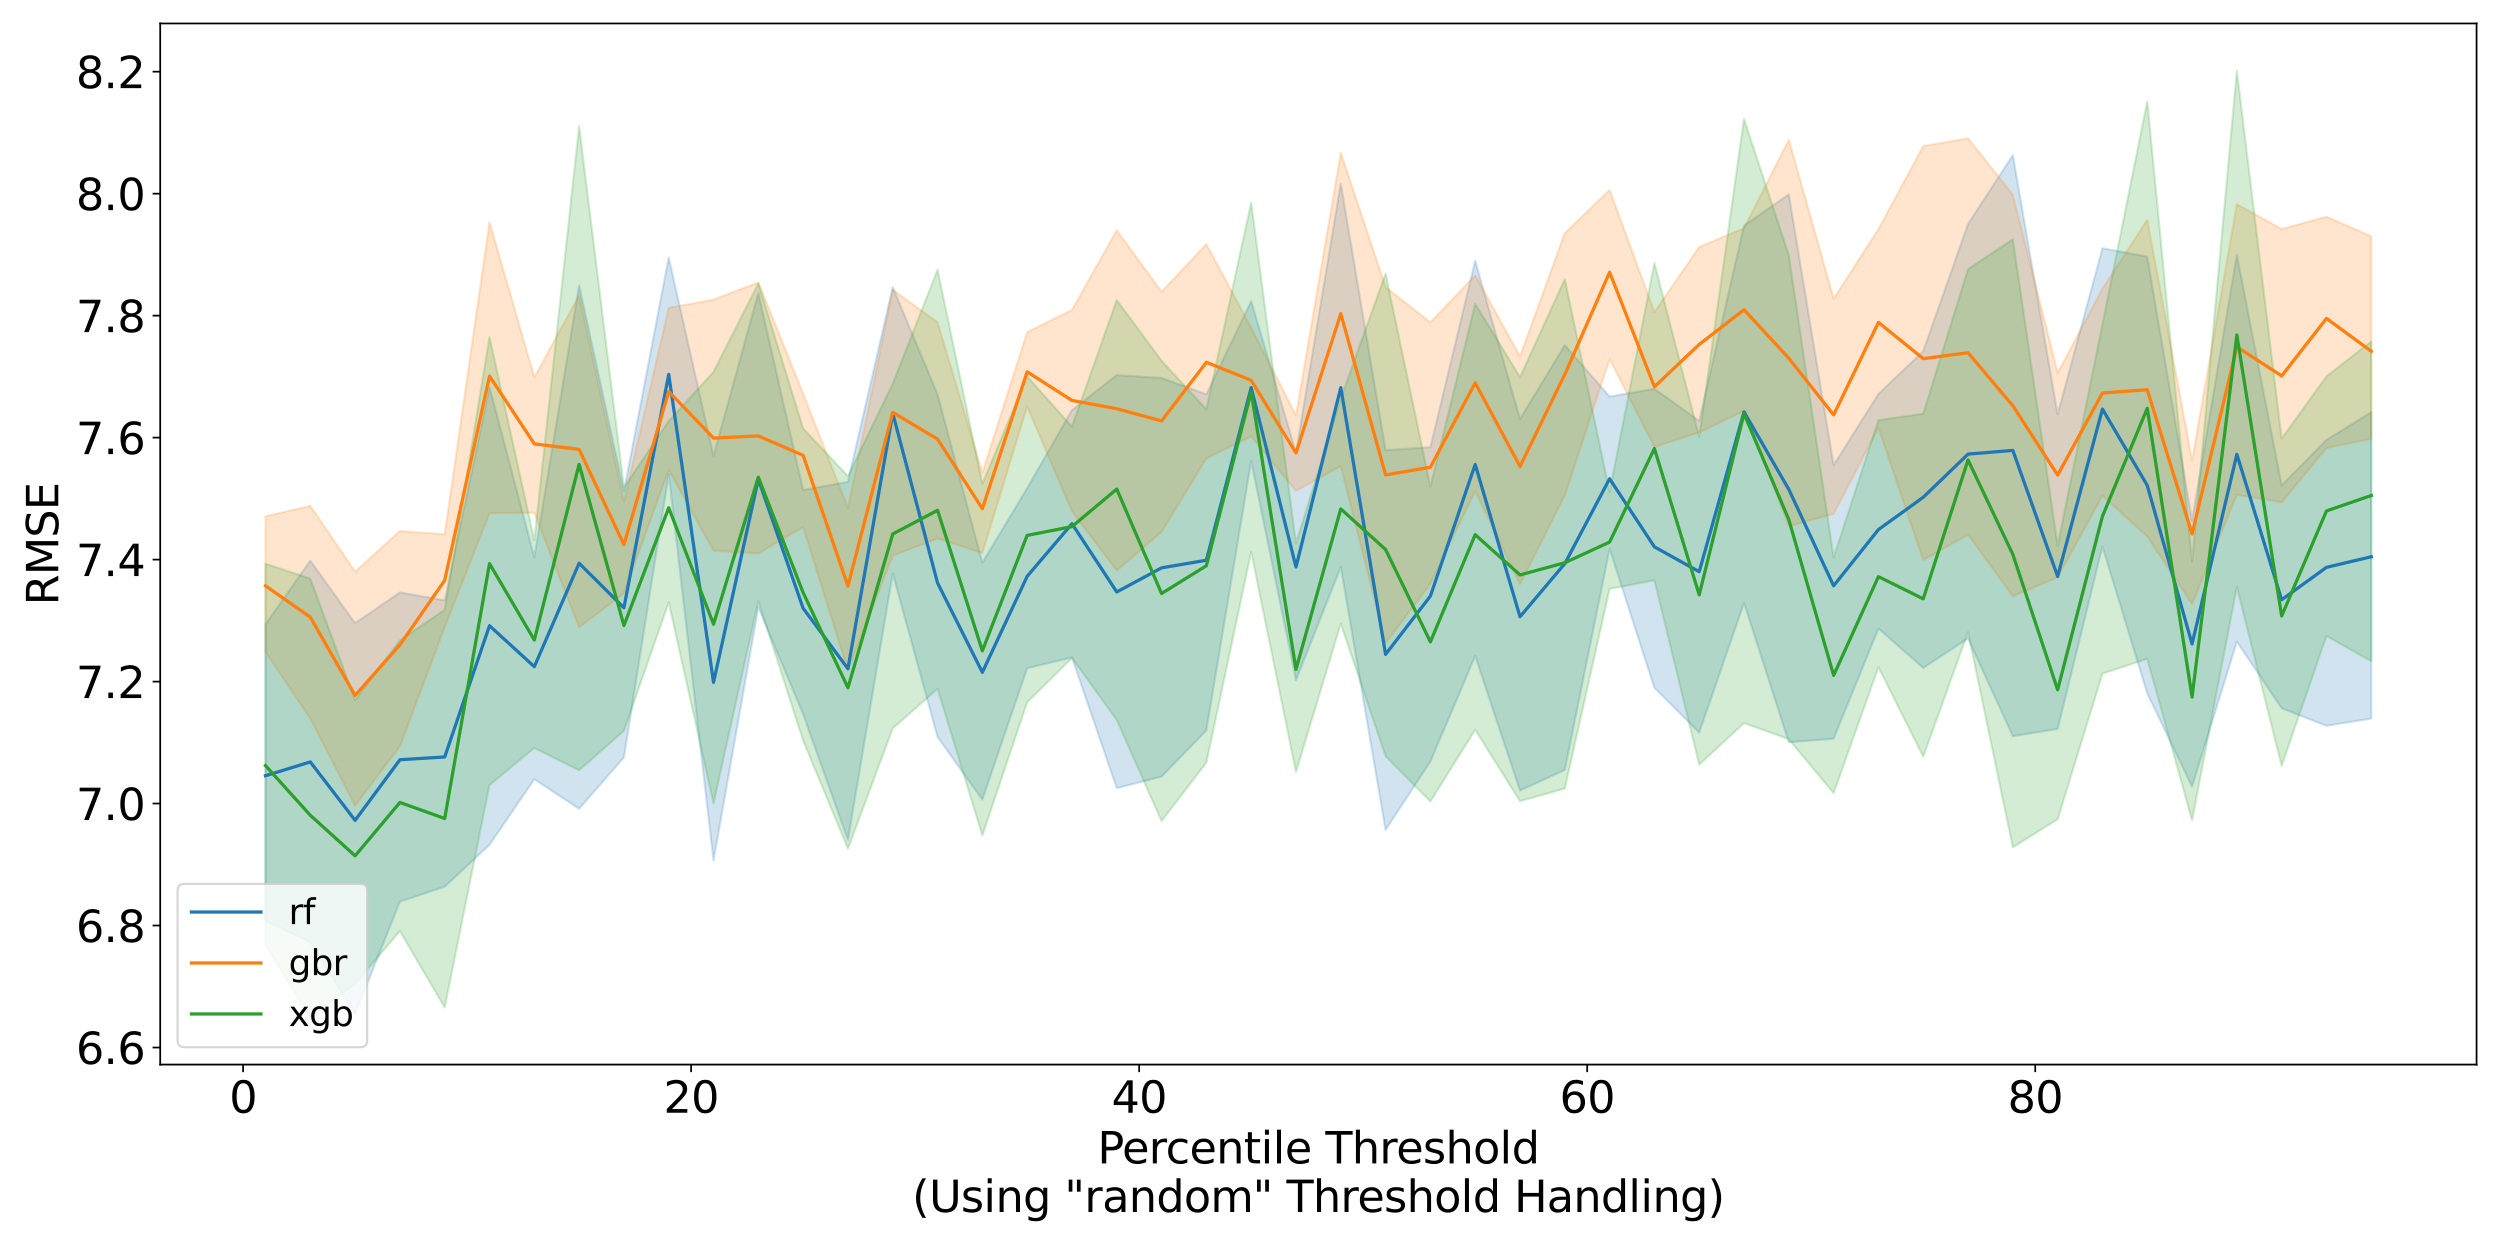 <?xml version="1.0" encoding="utf-8" standalone="no"?>
<!DOCTYPE svg PUBLIC "-//W3C//DTD SVG 1.1//EN"
  "http://www.w3.org/Graphics/SVG/1.1/DTD/svg11.dtd">
<svg xmlns:xlink="http://www.w3.org/1999/xlink" width="1152pt" height="576pt" viewBox="0 0 1152 576" xmlns="http://www.w3.org/2000/svg" version="1.1">
 <defs>
  <style type="text/css">*{stroke-linejoin: round; stroke-linecap: butt}</style>
 </defs>
 <g id="figure_1">
  <g id="patch_1">
   <path d="M 0 576 
L 1152 576 
L 1152 0 
L 0 0 
z
" style="fill: #ffffff"/>
  </g>
  <g id="axes_1">
   <g id="patch_2">
    <path d="M 73.82 490.552 
L 1141.2 490.552 
L 1141.2 10.8 
L 73.82 10.8 
z
" style="fill: #ffffff"/>
   </g>
   <g id="PolyCollection_1">
    <defs>
     <path id="me9c80f8802" d="M 122.337 -288.335 
L 122.337 -151.571 
L 142.983 -141.895 
L 163.629 -108.697 
L 184.274 -160.513 
L 204.92 -167.413 
L 225.566 -186.689 
L 246.211 -216.928 
L 266.857 -203.336 
L 287.502 -226.99 
L 308.148 -357.476 
L 328.794 -179.475 
L 349.439 -296.132 
L 370.085 -246.927 
L 390.731 -188.949 
L 411.376 -311.721 
L 432.022 -236.423 
L 452.668 -207.532 
L 473.313 -268.088 
L 493.959 -273.047 
L 514.605 -212.838 
L 535.25 -218.134 
L 555.896 -239.423 
L 576.542 -363.541 
L 597.187 -262.594 
L 617.833 -314.718 
L 638.478 -193.57 
L 659.124 -225.082 
L 679.77 -273.691 
L 700.415 -211.701 
L 721.061 -221.212 
L 741.707 -323.084 
L 762.352 -259.054 
L 782.998 -238.441 
L 803.644 -298.139 
L 824.289 -233.987 
L 844.935 -235.596 
L 865.581 -286.349 
L 886.226 -268.224 
L 906.872 -281.807 
L 927.518 -236.766 
L 948.163 -240.106 
L 968.809 -324.19 
L 989.454 -256.51 
L 1010.1 -213.514 
L 1030.746 -280.346 
L 1051.391 -249.629 
L 1072.037 -241.569 
L 1092.683 -244.904 
L 1092.683 -386.11 
L 1092.683 -386.11 
L 1072.037 -373.309 
L 1051.391 -352.352 
L 1030.746 -458.552 
L 1010.1 -336.262 
L 989.454 -457.732 
L 968.809 -461.561 
L 948.163 -385.124 
L 927.518 -504.495 
L 906.872 -472.808 
L 886.226 -414.185 
L 865.581 -394.464 
L 844.935 -361.636 
L 824.289 -486.423 
L 803.644 -472.089 
L 782.998 -382.055 
L 762.352 -396.851 
L 741.707 -393.246 
L 721.061 -416.97 
L 700.415 -382.92 
L 679.77 -455.784 
L 659.124 -369.94 
L 638.478 -368.558 
L 617.833 -491.45 
L 597.187 -367.56 
L 576.542 -437.214 
L 555.896 -394.315 
L 535.25 -401.807 
L 514.605 -403.168 
L 493.959 -387.029 
L 473.313 -351.032 
L 452.668 -316.748 
L 432.022 -394.286 
L 411.376 -443.674 
L 390.731 -353.964 
L 370.085 -350.214 
L 349.439 -440.97 
L 328.794 -365.988 
L 308.148 -457.281 
L 287.502 -349.584 
L 266.857 -444.52 
L 246.211 -319.237 
L 225.566 -397.672 
L 204.92 -299.361 
L 184.274 -303.006 
L 163.629 -288.846 
L 142.983 -317.638 
L 122.337 -288.335 
z
" style="stroke: #1f77b4; stroke-opacity: 0.2"/>
    </defs>
    <g clip-path="url(#pdc7b8aabb9)">
     <use xlink:href="#me9c80f8802" x="0" y="576" style="fill: #1f77b4; fill-opacity: 0.2; stroke: #1f77b4; stroke-opacity: 0.2"/>
    </g>
   </g>
   <g id="PolyCollection_2">
    <defs>
     <path id="mde7288e68b" d="M 122.337 -338.083 
L 122.337 -275.639 
L 142.983 -244.91 
L 163.629 -204.789 
L 184.274 -232.082 
L 204.92 -287.066 
L 225.566 -339.52 
L 246.211 -339.755 
L 266.857 -286.917 
L 287.502 -302.629 
L 308.148 -359.505 
L 328.794 -322.272 
L 349.439 -320.976 
L 370.085 -333.144 
L 390.731 -267.138 
L 411.376 -319.966 
L 432.022 -327.884 
L 452.668 -321.179 
L 473.313 -388.723 
L 493.959 -340.405 
L 514.605 -313.061 
L 535.25 -330.919 
L 555.896 -364.79 
L 576.542 -374.88 
L 597.187 -349.817 
L 617.833 -361.228 
L 638.478 -279.681 
L 659.124 -307.01 
L 679.77 -349.771 
L 700.415 -306.856 
L 721.061 -347.77 
L 741.707 -410.594 
L 762.352 -370.107 
L 782.998 -376.754 
L 803.644 -386.696 
L 824.289 -333.521 
L 844.935 -339.262 
L 865.581 -378.862 
L 886.226 -317.955 
L 906.872 -329.618 
L 927.518 -301.309 
L 948.163 -309.94 
L 968.809 -347.622 
L 989.454 -328.768 
L 1010.1 -297.69 
L 1030.746 -347.999 
L 1051.391 -344.54 
L 1072.037 -369.555 
L 1092.683 -373.798 
L 1092.683 -467.159 
L 1092.683 -467.159 
L 1072.037 -476.147 
L 1051.391 -470.502 
L 1030.746 -481.876 
L 1010.1 -363.868 
L 989.454 -474.692 
L 968.809 -442.875 
L 948.163 -404.197 
L 927.518 -486.248 
L 906.872 -512.268 
L 886.226 -508.694 
L 865.581 -470.424 
L 844.935 -438.357 
L 824.289 -511.608 
L 803.644 -470.852 
L 782.998 -462.202 
L 762.352 -432.13 
L 741.707 -488.528 
L 721.061 -468.57 
L 700.415 -411.753 
L 679.77 -449.155 
L 659.124 -427.471 
L 638.478 -443.656 
L 617.833 -505.599 
L 597.187 -384.643 
L 576.542 -424.996 
L 555.896 -463.46 
L 535.25 -441.572 
L 514.605 -469.882 
L 493.959 -433.187 
L 473.313 -422.954 
L 452.668 -358.172 
L 432.022 -427.499 
L 411.376 -442.455 
L 390.731 -341.874 
L 370.085 -394.526 
L 349.439 -445.878 
L 328.794 -437.929 
L 308.148 -434.144 
L 287.502 -344.751 
L 266.857 -439.864 
L 246.211 -402.132 
L 225.566 -473.603 
L 204.92 -329.847 
L 184.274 -331.291 
L 163.629 -312.617 
L 142.983 -342.879 
L 122.337 -338.083 
z
" style="stroke: #ff7f0e; stroke-opacity: 0.2"/>
    </defs>
    <g clip-path="url(#pdc7b8aabb9)">
     <use xlink:href="#mde7288e68b" x="0" y="576" style="fill: #ff7f0e; fill-opacity: 0.2; stroke: #ff7f0e; stroke-opacity: 0.2"/>
    </g>
   </g>
   <g id="PolyCollection_3">
    <defs>
     <path id="m65abdb2343" d="M 122.337 -316.245 
L 122.337 -140.368 
L 142.983 -107.255 
L 163.629 -122.665 
L 184.274 -146.965 
L 204.92 -111.778 
L 225.566 -214.25 
L 246.211 -231.345 
L 266.857 -221.05 
L 287.502 -239.251 
L 308.148 -298.468 
L 328.794 -205.782 
L 349.439 -299.009 
L 370.085 -234.795 
L 390.731 -184.948 
L 411.376 -240.348 
L 432.022 -258.593 
L 452.668 -191.048 
L 473.313 -252.384 
L 493.959 -272.82 
L 514.605 -244.24 
L 535.25 -197.67 
L 555.896 -224.582 
L 576.542 -321.647 
L 597.187 -220.326 
L 617.833 -288.609 
L 638.478 -227.558 
L 659.124 -206.683 
L 679.77 -239.746 
L 700.415 -206.83 
L 721.061 -212.647 
L 741.707 -304.633 
L 762.352 -308.601 
L 782.998 -223.653 
L 803.644 -242.807 
L 824.289 -235.366 
L 844.935 -210.487 
L 865.581 -268.602 
L 886.226 -227.341 
L 906.872 -284.714 
L 927.518 -185.544 
L 948.163 -198.525 
L 968.809 -265.6 
L 989.454 -272.427 
L 1010.1 -197.994 
L 1030.746 -305.541 
L 1051.391 -223.112 
L 1072.037 -282.946 
L 1092.683 -271.313 
L 1092.683 -418.663 
L 1092.683 -418.663 
L 1072.037 -402.554 
L 1051.391 -373.889 
L 1030.746 -543.393 
L 1010.1 -317.166 
L 989.454 -529.207 
L 968.809 -426.532 
L 948.163 -324.528 
L 927.518 -465.749 
L 906.872 -452.002 
L 886.226 -385.373 
L 865.581 -382.376 
L 844.935 -319.107 
L 824.289 -458.337 
L 803.644 -521.207 
L 782.998 -374.72 
L 762.352 -454.82 
L 741.707 -349.353 
L 721.061 -447.365 
L 700.415 -402.184 
L 679.77 -435.998 
L 659.124 -351.749 
L 638.478 -449.923 
L 617.833 -392.365 
L 597.187 -325.663 
L 576.542 -482.649 
L 555.896 -387.423 
L 535.25 -409.741 
L 514.605 -437.707 
L 493.959 -379.4 
L 473.313 -402.545 
L 452.668 -353.052 
L 432.022 -451.656 
L 411.376 -399.183 
L 390.731 -356.56 
L 370.085 -378.598 
L 349.439 -445.41 
L 328.794 -404.653 
L 308.148 -381.985 
L 287.502 -351.376 
L 266.857 -517.841 
L 246.211 -326.998 
L 225.566 -420.681 
L 204.92 -295.033 
L 184.274 -280.946 
L 163.629 -253.395 
L 142.983 -309.368 
L 122.337 -316.245 
z
" style="stroke: #2ca02c; stroke-opacity: 0.2"/>
    </defs>
    <g clip-path="url(#pdc7b8aabb9)">
     <use xlink:href="#m65abdb2343" x="0" y="576" style="fill: #2ca02c; fill-opacity: 0.2; stroke: #2ca02c; stroke-opacity: 0.2"/>
    </g>
   </g>
   <g id="matplotlib.axis_1">
    <g id="xtick_1">
     <g id="line2d_1">
      <defs>
       <path id="mdaba25fe5d" d="M 0 0 
L 0 3.5 
" style="stroke: #000000; stroke-width: 0.8"/>
      </defs>
      <g>
       <use xlink:href="#mdaba25fe5d" x="112.014" y="490.552" style="stroke: #000000; stroke-width: 0.8"/>
      </g>
     </g>
     <g id="text_1">
      <!-- 0 -->
      <g transform="translate(105.652 512.749) scale(0.2 -0.2)">
       <defs>
        <path id="DejaVuSans-30" d="M 2034 4250 
Q 1547 4250 1301 3770 
Q 1056 3291 1056 2328 
Q 1056 1369 1301 889 
Q 1547 409 2034 409 
Q 2525 409 2770 889 
Q 3016 1369 3016 2328 
Q 3016 3291 2770 3770 
Q 2525 4250 2034 4250 
z
M 2034 4750 
Q 2819 4750 3233 4129 
Q 3647 3509 3647 2328 
Q 3647 1150 3233 529 
Q 2819 -91 2034 -91 
Q 1250 -91 836 529 
Q 422 1150 422 2328 
Q 422 3509 836 4129 
Q 1250 4750 2034 4750 
z
" transform="scale(0.016)"/>
       </defs>
       <use xlink:href="#DejaVuSans-30"/>
      </g>
     </g>
    </g>
    <g id="xtick_2">
     <g id="line2d_2">
      <g>
       <use xlink:href="#mdaba25fe5d" x="318.471" y="490.552" style="stroke: #000000; stroke-width: 0.8"/>
      </g>
     </g>
     <g id="text_2">
      <!-- 20 -->
      <g transform="translate(305.746 512.749) scale(0.2 -0.2)">
       <defs>
        <path id="DejaVuSans-32" d="M 1228 531 
L 3431 531 
L 3431 0 
L 469 0 
L 469 531 
Q 828 903 1448 1529 
Q 2069 2156 2228 2338 
Q 2531 2678 2651 2914 
Q 2772 3150 2772 3378 
Q 2772 3750 2511 3984 
Q 2250 4219 1831 4219 
Q 1534 4219 1204 4116 
Q 875 4013 500 3803 
L 500 4441 
Q 881 4594 1212 4672 
Q 1544 4750 1819 4750 
Q 2544 4750 2975 4387 
Q 3406 4025 3406 3419 
Q 3406 3131 3298 2873 
Q 3191 2616 2906 2266 
Q 2828 2175 2409 1742 
Q 1991 1309 1228 531 
z
" transform="scale(0.016)"/>
       </defs>
       <use xlink:href="#DejaVuSans-32"/>
       <use xlink:href="#DejaVuSans-30" x="63.623"/>
      </g>
     </g>
    </g>
    <g id="xtick_3">
     <g id="line2d_3">
      <g>
       <use xlink:href="#mdaba25fe5d" x="524.927" y="490.552" style="stroke: #000000; stroke-width: 0.8"/>
      </g>
     </g>
     <g id="text_3">
      <!-- 40 -->
      <g transform="translate(512.202 512.749) scale(0.2 -0.2)">
       <defs>
        <path id="DejaVuSans-34" d="M 2419 4116 
L 825 1625 
L 2419 1625 
L 2419 4116 
z
M 2253 4666 
L 3047 4666 
L 3047 1625 
L 3713 1625 
L 3713 1100 
L 3047 1100 
L 3047 0 
L 2419 0 
L 2419 1100 
L 313 1100 
L 313 1709 
L 2253 4666 
z
" transform="scale(0.016)"/>
       </defs>
       <use xlink:href="#DejaVuSans-34"/>
       <use xlink:href="#DejaVuSans-30" x="63.623"/>
      </g>
     </g>
    </g>
    <g id="xtick_4">
     <g id="line2d_4">
      <g>
       <use xlink:href="#mdaba25fe5d" x="731.384" y="490.552" style="stroke: #000000; stroke-width: 0.8"/>
      </g>
     </g>
     <g id="text_4">
      <!-- 60 -->
      <g transform="translate(718.659 512.749) scale(0.2 -0.2)">
       <defs>
        <path id="DejaVuSans-36" d="M 2113 2584 
Q 1688 2584 1439 2293 
Q 1191 2003 1191 1497 
Q 1191 994 1439 701 
Q 1688 409 2113 409 
Q 2538 409 2786 701 
Q 3034 994 3034 1497 
Q 3034 2003 2786 2293 
Q 2538 2584 2113 2584 
z
M 3366 4563 
L 3366 3988 
Q 3128 4100 2886 4159 
Q 2644 4219 2406 4219 
Q 1781 4219 1451 3797 
Q 1122 3375 1075 2522 
Q 1259 2794 1537 2939 
Q 1816 3084 2150 3084 
Q 2853 3084 3261 2657 
Q 3669 2231 3669 1497 
Q 3669 778 3244 343 
Q 2819 -91 2113 -91 
Q 1303 -91 875 529 
Q 447 1150 447 2328 
Q 447 3434 972 4092 
Q 1497 4750 2381 4750 
Q 2619 4750 2861 4703 
Q 3103 4656 3366 4563 
z
" transform="scale(0.016)"/>
       </defs>
       <use xlink:href="#DejaVuSans-36"/>
       <use xlink:href="#DejaVuSans-30" x="63.623"/>
      </g>
     </g>
    </g>
    <g id="xtick_5">
     <g id="line2d_5">
      <g>
       <use xlink:href="#mdaba25fe5d" x="937.84" y="490.552" style="stroke: #000000; stroke-width: 0.8"/>
      </g>
     </g>
     <g id="text_5">
      <!-- 80 -->
      <g transform="translate(925.115 512.749) scale(0.2 -0.2)">
       <defs>
        <path id="DejaVuSans-38" d="M 2034 2216 
Q 1584 2216 1326 1975 
Q 1069 1734 1069 1313 
Q 1069 891 1326 650 
Q 1584 409 2034 409 
Q 2484 409 2743 651 
Q 3003 894 3003 1313 
Q 3003 1734 2745 1975 
Q 2488 2216 2034 2216 
z
M 1403 2484 
Q 997 2584 770 2862 
Q 544 3141 544 3541 
Q 544 4100 942 4425 
Q 1341 4750 2034 4750 
Q 2731 4750 3128 4425 
Q 3525 4100 3525 3541 
Q 3525 3141 3298 2862 
Q 3072 2584 2669 2484 
Q 3125 2378 3379 2068 
Q 3634 1759 3634 1313 
Q 3634 634 3220 271 
Q 2806 -91 2034 -91 
Q 1263 -91 848 271 
Q 434 634 434 1313 
Q 434 1759 690 2068 
Q 947 2378 1403 2484 
z
M 1172 3481 
Q 1172 3119 1398 2916 
Q 1625 2713 2034 2713 
Q 2441 2713 2670 2916 
Q 2900 3119 2900 3481 
Q 2900 3844 2670 4047 
Q 2441 4250 2034 4250 
Q 1625 4250 1398 4047 
Q 1172 3844 1172 3481 
z
" transform="scale(0.016)"/>
       </defs>
       <use xlink:href="#DejaVuSans-38"/>
       <use xlink:href="#DejaVuSans-30" x="63.623"/>
      </g>
     </g>
    </g>
    <g id="text_6">
     <!-- Percentile Threshold -->
     <g transform="translate(505.73 536.105) scale(0.2 -0.2)">
      <defs>
       <path id="DejaVuSans-50" d="M 1259 4147 
L 1259 2394 
L 2053 2394 
Q 2494 2394 2734 2622 
Q 2975 2850 2975 3272 
Q 2975 3691 2734 3919 
Q 2494 4147 2053 4147 
L 1259 4147 
z
M 628 4666 
L 2053 4666 
Q 2838 4666 3239 4311 
Q 3641 3956 3641 3272 
Q 3641 2581 3239 2228 
Q 2838 1875 2053 1875 
L 1259 1875 
L 1259 0 
L 628 0 
L 628 4666 
z
" transform="scale(0.016)"/>
       <path id="DejaVuSans-65" d="M 3597 1894 
L 3597 1613 
L 953 1613 
Q 991 1019 1311 708 
Q 1631 397 2203 397 
Q 2534 397 2845 478 
Q 3156 559 3463 722 
L 3463 178 
Q 3153 47 2828 -22 
Q 2503 -91 2169 -91 
Q 1331 -91 842 396 
Q 353 884 353 1716 
Q 353 2575 817 3079 
Q 1281 3584 2069 3584 
Q 2775 3584 3186 3129 
Q 3597 2675 3597 1894 
z
M 3022 2063 
Q 3016 2534 2758 2815 
Q 2500 3097 2075 3097 
Q 1594 3097 1305 2825 
Q 1016 2553 972 2059 
L 3022 2063 
z
" transform="scale(0.016)"/>
       <path id="DejaVuSans-72" d="M 2631 2963 
Q 2534 3019 2420 3045 
Q 2306 3072 2169 3072 
Q 1681 3072 1420 2755 
Q 1159 2438 1159 1844 
L 1159 0 
L 581 0 
L 581 3500 
L 1159 3500 
L 1159 2956 
Q 1341 3275 1631 3429 
Q 1922 3584 2338 3584 
Q 2397 3584 2469 3576 
Q 2541 3569 2628 3553 
L 2631 2963 
z
" transform="scale(0.016)"/>
       <path id="DejaVuSans-63" d="M 3122 3366 
L 3122 2828 
Q 2878 2963 2633 3030 
Q 2388 3097 2138 3097 
Q 1578 3097 1268 2742 
Q 959 2388 959 1747 
Q 959 1106 1268 751 
Q 1578 397 2138 397 
Q 2388 397 2633 464 
Q 2878 531 3122 666 
L 3122 134 
Q 2881 22 2623 -34 
Q 2366 -91 2075 -91 
Q 1284 -91 818 406 
Q 353 903 353 1747 
Q 353 2603 823 3093 
Q 1294 3584 2113 3584 
Q 2378 3584 2631 3529 
Q 2884 3475 3122 3366 
z
" transform="scale(0.016)"/>
       <path id="DejaVuSans-6e" d="M 3513 2113 
L 3513 0 
L 2938 0 
L 2938 2094 
Q 2938 2591 2744 2837 
Q 2550 3084 2163 3084 
Q 1697 3084 1428 2787 
Q 1159 2491 1159 1978 
L 1159 0 
L 581 0 
L 581 3500 
L 1159 3500 
L 1159 2956 
Q 1366 3272 1645 3428 
Q 1925 3584 2291 3584 
Q 2894 3584 3203 3211 
Q 3513 2838 3513 2113 
z
" transform="scale(0.016)"/>
       <path id="DejaVuSans-74" d="M 1172 4494 
L 1172 3500 
L 2356 3500 
L 2356 3053 
L 1172 3053 
L 1172 1153 
Q 1172 725 1289 603 
Q 1406 481 1766 481 
L 2356 481 
L 2356 0 
L 1766 0 
Q 1100 0 847 248 
Q 594 497 594 1153 
L 594 3053 
L 172 3053 
L 172 3500 
L 594 3500 
L 594 4494 
L 1172 4494 
z
" transform="scale(0.016)"/>
       <path id="DejaVuSans-69" d="M 603 3500 
L 1178 3500 
L 1178 0 
L 603 0 
L 603 3500 
z
M 603 4863 
L 1178 4863 
L 1178 4134 
L 603 4134 
L 603 4863 
z
" transform="scale(0.016)"/>
       <path id="DejaVuSans-6c" d="M 603 4863 
L 1178 4863 
L 1178 0 
L 603 0 
L 603 4863 
z
" transform="scale(0.016)"/>
       <path id="DejaVuSans-20" transform="scale(0.016)"/>
       <path id="DejaVuSans-54" d="M -19 4666 
L 3928 4666 
L 3928 4134 
L 2272 4134 
L 2272 0 
L 1638 0 
L 1638 4134 
L -19 4134 
L -19 4666 
z
" transform="scale(0.016)"/>
       <path id="DejaVuSans-68" d="M 3513 2113 
L 3513 0 
L 2938 0 
L 2938 2094 
Q 2938 2591 2744 2837 
Q 2550 3084 2163 3084 
Q 1697 3084 1428 2787 
Q 1159 2491 1159 1978 
L 1159 0 
L 581 0 
L 581 4863 
L 1159 4863 
L 1159 2956 
Q 1366 3272 1645 3428 
Q 1925 3584 2291 3584 
Q 2894 3584 3203 3211 
Q 3513 2838 3513 2113 
z
" transform="scale(0.016)"/>
       <path id="DejaVuSans-73" d="M 2834 3397 
L 2834 2853 
Q 2591 2978 2328 3040 
Q 2066 3103 1784 3103 
Q 1356 3103 1142 2972 
Q 928 2841 928 2578 
Q 928 2378 1081 2264 
Q 1234 2150 1697 2047 
L 1894 2003 
Q 2506 1872 2764 1633 
Q 3022 1394 3022 966 
Q 3022 478 2636 193 
Q 2250 -91 1575 -91 
Q 1294 -91 989 -36 
Q 684 19 347 128 
L 347 722 
Q 666 556 975 473 
Q 1284 391 1588 391 
Q 1994 391 2212 530 
Q 2431 669 2431 922 
Q 2431 1156 2273 1281 
Q 2116 1406 1581 1522 
L 1381 1569 
Q 847 1681 609 1914 
Q 372 2147 372 2553 
Q 372 3047 722 3315 
Q 1072 3584 1716 3584 
Q 2034 3584 2315 3537 
Q 2597 3491 2834 3397 
z
" transform="scale(0.016)"/>
       <path id="DejaVuSans-6f" d="M 1959 3097 
Q 1497 3097 1228 2736 
Q 959 2375 959 1747 
Q 959 1119 1226 758 
Q 1494 397 1959 397 
Q 2419 397 2687 759 
Q 2956 1122 2956 1747 
Q 2956 2369 2687 2733 
Q 2419 3097 1959 3097 
z
M 1959 3584 
Q 2709 3584 3137 3096 
Q 3566 2609 3566 1747 
Q 3566 888 3137 398 
Q 2709 -91 1959 -91 
Q 1206 -91 779 398 
Q 353 888 353 1747 
Q 353 2609 779 3096 
Q 1206 3584 1959 3584 
z
" transform="scale(0.016)"/>
       <path id="DejaVuSans-64" d="M 2906 2969 
L 2906 4863 
L 3481 4863 
L 3481 0 
L 2906 0 
L 2906 525 
Q 2725 213 2448 61 
Q 2172 -91 1784 -91 
Q 1150 -91 751 415 
Q 353 922 353 1747 
Q 353 2572 751 3078 
Q 1150 3584 1784 3584 
Q 2172 3584 2448 3432 
Q 2725 3281 2906 2969 
z
M 947 1747 
Q 947 1113 1208 752 
Q 1469 391 1925 391 
Q 2381 391 2643 752 
Q 2906 1113 2906 1747 
Q 2906 2381 2643 2742 
Q 2381 3103 1925 3103 
Q 1469 3103 1208 2742 
Q 947 2381 947 1747 
z
" transform="scale(0.016)"/>
      </defs>
      <use xlink:href="#DejaVuSans-50"/>
      <use xlink:href="#DejaVuSans-65" x="56.678"/>
      <use xlink:href="#DejaVuSans-72" x="118.201"/>
      <use xlink:href="#DejaVuSans-63" x="157.064"/>
      <use xlink:href="#DejaVuSans-65" x="212.045"/>
      <use xlink:href="#DejaVuSans-6e" x="273.568"/>
      <use xlink:href="#DejaVuSans-74" x="336.947"/>
      <use xlink:href="#DejaVuSans-69" x="376.156"/>
      <use xlink:href="#DejaVuSans-6c" x="403.939"/>
      <use xlink:href="#DejaVuSans-65" x="431.723"/>
      <use xlink:href="#DejaVuSans-20" x="493.246"/>
      <use xlink:href="#DejaVuSans-54" x="525.033"/>
      <use xlink:href="#DejaVuSans-68" x="586.117"/>
      <use xlink:href="#DejaVuSans-72" x="649.496"/>
      <use xlink:href="#DejaVuSans-65" x="688.359"/>
      <use xlink:href="#DejaVuSans-73" x="749.883"/>
      <use xlink:href="#DejaVuSans-68" x="801.982"/>
      <use xlink:href="#DejaVuSans-6f" x="865.361"/>
      <use xlink:href="#DejaVuSans-6c" x="926.543"/>
      <use xlink:href="#DejaVuSans-64" x="954.326"/>
     </g>
     <!-- (Using "random" Threshold Handling) -->
     <g transform="translate(420.343 558.501) scale(0.2 -0.2)">
      <defs>
       <path id="DejaVuSans-28" d="M 1984 4856 
Q 1566 4138 1362 3434 
Q 1159 2731 1159 2009 
Q 1159 1288 1364 580 
Q 1569 -128 1984 -844 
L 1484 -844 
Q 1016 -109 783 600 
Q 550 1309 550 2009 
Q 550 2706 781 3412 
Q 1013 4119 1484 4856 
L 1984 4856 
z
" transform="scale(0.016)"/>
       <path id="DejaVuSans-55" d="M 556 4666 
L 1191 4666 
L 1191 1831 
Q 1191 1081 1462 751 
Q 1734 422 2344 422 
Q 2950 422 3222 751 
Q 3494 1081 3494 1831 
L 3494 4666 
L 4128 4666 
L 4128 1753 
Q 4128 841 3676 375 
Q 3225 -91 2344 -91 
Q 1459 -91 1007 375 
Q 556 841 556 1753 
L 556 4666 
z
" transform="scale(0.016)"/>
       <path id="DejaVuSans-67" d="M 2906 1791 
Q 2906 2416 2648 2759 
Q 2391 3103 1925 3103 
Q 1463 3103 1205 2759 
Q 947 2416 947 1791 
Q 947 1169 1205 825 
Q 1463 481 1925 481 
Q 2391 481 2648 825 
Q 2906 1169 2906 1791 
z
M 3481 434 
Q 3481 -459 3084 -895 
Q 2688 -1331 1869 -1331 
Q 1566 -1331 1297 -1286 
Q 1028 -1241 775 -1147 
L 775 -588 
Q 1028 -725 1275 -790 
Q 1522 -856 1778 -856 
Q 2344 -856 2625 -561 
Q 2906 -266 2906 331 
L 2906 616 
Q 2728 306 2450 153 
Q 2172 0 1784 0 
Q 1141 0 747 490 
Q 353 981 353 1791 
Q 353 2603 747 3093 
Q 1141 3584 1784 3584 
Q 2172 3584 2450 3431 
Q 2728 3278 2906 2969 
L 2906 3500 
L 3481 3500 
L 3481 434 
z
" transform="scale(0.016)"/>
       <path id="DejaVuSans-22" d="M 1147 4666 
L 1147 2931 
L 616 2931 
L 616 4666 
L 1147 4666 
z
M 2328 4666 
L 2328 2931 
L 1797 2931 
L 1797 4666 
L 2328 4666 
z
" transform="scale(0.016)"/>
       <path id="DejaVuSans-61" d="M 2194 1759 
Q 1497 1759 1228 1600 
Q 959 1441 959 1056 
Q 959 750 1161 570 
Q 1363 391 1709 391 
Q 2188 391 2477 730 
Q 2766 1069 2766 1631 
L 2766 1759 
L 2194 1759 
z
M 3341 1997 
L 3341 0 
L 2766 0 
L 2766 531 
Q 2569 213 2275 61 
Q 1981 -91 1556 -91 
Q 1019 -91 701 211 
Q 384 513 384 1019 
Q 384 1609 779 1909 
Q 1175 2209 1959 2209 
L 2766 2209 
L 2766 2266 
Q 2766 2663 2505 2880 
Q 2244 3097 1772 3097 
Q 1472 3097 1187 3025 
Q 903 2953 641 2809 
L 641 3341 
Q 956 3463 1253 3523 
Q 1550 3584 1831 3584 
Q 2591 3584 2966 3190 
Q 3341 2797 3341 1997 
z
" transform="scale(0.016)"/>
       <path id="DejaVuSans-6d" d="M 3328 2828 
Q 3544 3216 3844 3400 
Q 4144 3584 4550 3584 
Q 5097 3584 5394 3201 
Q 5691 2819 5691 2113 
L 5691 0 
L 5113 0 
L 5113 2094 
Q 5113 2597 4934 2840 
Q 4756 3084 4391 3084 
Q 3944 3084 3684 2787 
Q 3425 2491 3425 1978 
L 3425 0 
L 2847 0 
L 2847 2094 
Q 2847 2600 2669 2842 
Q 2491 3084 2119 3084 
Q 1678 3084 1418 2786 
Q 1159 2488 1159 1978 
L 1159 0 
L 581 0 
L 581 3500 
L 1159 3500 
L 1159 2956 
Q 1356 3278 1631 3431 
Q 1906 3584 2284 3584 
Q 2666 3584 2933 3390 
Q 3200 3197 3328 2828 
z
" transform="scale(0.016)"/>
       <path id="DejaVuSans-48" d="M 628 4666 
L 1259 4666 
L 1259 2753 
L 3553 2753 
L 3553 4666 
L 4184 4666 
L 4184 0 
L 3553 0 
L 3553 2222 
L 1259 2222 
L 1259 0 
L 628 0 
L 628 4666 
z
" transform="scale(0.016)"/>
       <path id="DejaVuSans-29" d="M 513 4856 
L 1013 4856 
Q 1481 4119 1714 3412 
Q 1947 2706 1947 2009 
Q 1947 1309 1714 600 
Q 1481 -109 1013 -844 
L 513 -844 
Q 928 -128 1133 580 
Q 1338 1288 1338 2009 
Q 1338 2731 1133 3434 
Q 928 4138 513 4856 
z
" transform="scale(0.016)"/>
      </defs>
      <use xlink:href="#DejaVuSans-28"/>
      <use xlink:href="#DejaVuSans-55" x="39.014"/>
      <use xlink:href="#DejaVuSans-73" x="112.207"/>
      <use xlink:href="#DejaVuSans-69" x="164.307"/>
      <use xlink:href="#DejaVuSans-6e" x="192.09"/>
      <use xlink:href="#DejaVuSans-67" x="255.469"/>
      <use xlink:href="#DejaVuSans-20" x="318.945"/>
      <use xlink:href="#DejaVuSans-22" x="350.732"/>
      <use xlink:href="#DejaVuSans-72" x="396.729"/>
      <use xlink:href="#DejaVuSans-61" x="437.842"/>
      <use xlink:href="#DejaVuSans-6e" x="499.121"/>
      <use xlink:href="#DejaVuSans-64" x="562.5"/>
      <use xlink:href="#DejaVuSans-6f" x="625.977"/>
      <use xlink:href="#DejaVuSans-6d" x="687.158"/>
      <use xlink:href="#DejaVuSans-22" x="784.57"/>
      <use xlink:href="#DejaVuSans-20" x="830.566"/>
      <use xlink:href="#DejaVuSans-54" x="862.354"/>
      <use xlink:href="#DejaVuSans-68" x="923.438"/>
      <use xlink:href="#DejaVuSans-72" x="986.816"/>
      <use xlink:href="#DejaVuSans-65" x="1025.68"/>
      <use xlink:href="#DejaVuSans-73" x="1087.203"/>
      <use xlink:href="#DejaVuSans-68" x="1139.303"/>
      <use xlink:href="#DejaVuSans-6f" x="1202.682"/>
      <use xlink:href="#DejaVuSans-6c" x="1263.863"/>
      <use xlink:href="#DejaVuSans-64" x="1291.646"/>
      <use xlink:href="#DejaVuSans-20" x="1355.123"/>
      <use xlink:href="#DejaVuSans-48" x="1386.91"/>
      <use xlink:href="#DejaVuSans-61" x="1462.105"/>
      <use xlink:href="#DejaVuSans-6e" x="1523.385"/>
      <use xlink:href="#DejaVuSans-64" x="1586.764"/>
      <use xlink:href="#DejaVuSans-6c" x="1650.24"/>
      <use xlink:href="#DejaVuSans-69" x="1678.023"/>
      <use xlink:href="#DejaVuSans-6e" x="1705.807"/>
      <use xlink:href="#DejaVuSans-67" x="1769.186"/>
      <use xlink:href="#DejaVuSans-29" x="1832.662"/>
     </g>
    </g>
   </g>
   <g id="matplotlib.axis_2">
    <g id="ytick_1">
     <g id="line2d_6">
      <defs>
       <path id="ma1aaec29fa" d="M 0 0 
L -3.5 0 
" style="stroke: #000000; stroke-width: 0.8"/>
      </defs>
      <g>
       <use xlink:href="#ma1aaec29fa" x="73.82" y="482.701" style="stroke: #000000; stroke-width: 0.8"/>
      </g>
     </g>
     <g id="text_7">
      <!-- 6.6 -->
      <g transform="translate(35.014 490.299) scale(0.2 -0.2)">
       <defs>
        <path id="DejaVuSans-2e" d="M 684 794 
L 1344 794 
L 1344 0 
L 684 0 
L 684 794 
z
" transform="scale(0.016)"/>
       </defs>
       <use xlink:href="#DejaVuSans-36"/>
       <use xlink:href="#DejaVuSans-2e" x="63.623"/>
       <use xlink:href="#DejaVuSans-36" x="95.41"/>
      </g>
     </g>
    </g>
    <g id="ytick_2">
     <g id="line2d_7">
      <g>
       <use xlink:href="#ma1aaec29fa" x="73.82" y="426.491" style="stroke: #000000; stroke-width: 0.8"/>
      </g>
     </g>
     <g id="text_8">
      <!-- 6.8 -->
      <g transform="translate(35.014 434.09) scale(0.2 -0.2)">
       <use xlink:href="#DejaVuSans-36"/>
       <use xlink:href="#DejaVuSans-2e" x="63.623"/>
       <use xlink:href="#DejaVuSans-38" x="95.41"/>
      </g>
     </g>
    </g>
    <g id="ytick_3">
     <g id="line2d_8">
      <g>
       <use xlink:href="#ma1aaec29fa" x="73.82" y="370.282" style="stroke: #000000; stroke-width: 0.8"/>
      </g>
     </g>
     <g id="text_9">
      <!-- 7.0 -->
      <g transform="translate(35.014 377.88) scale(0.2 -0.2)">
       <defs>
        <path id="DejaVuSans-37" d="M 525 4666 
L 3525 4666 
L 3525 4397 
L 1831 0 
L 1172 0 
L 2766 4134 
L 525 4134 
L 525 4666 
z
" transform="scale(0.016)"/>
       </defs>
       <use xlink:href="#DejaVuSans-37"/>
       <use xlink:href="#DejaVuSans-2e" x="63.623"/>
       <use xlink:href="#DejaVuSans-30" x="95.41"/>
      </g>
     </g>
    </g>
    <g id="ytick_4">
     <g id="line2d_9">
      <g>
       <use xlink:href="#ma1aaec29fa" x="73.82" y="314.072" style="stroke: #000000; stroke-width: 0.8"/>
      </g>
     </g>
     <g id="text_10">
      <!-- 7.2 -->
      <g transform="translate(35.014 321.671) scale(0.2 -0.2)">
       <use xlink:href="#DejaVuSans-37"/>
       <use xlink:href="#DejaVuSans-2e" x="63.623"/>
       <use xlink:href="#DejaVuSans-32" x="95.41"/>
      </g>
     </g>
    </g>
    <g id="ytick_5">
     <g id="line2d_10">
      <g>
       <use xlink:href="#ma1aaec29fa" x="73.82" y="257.862" style="stroke: #000000; stroke-width: 0.8"/>
      </g>
     </g>
     <g id="text_11">
      <!-- 7.4 -->
      <g transform="translate(35.014 265.461) scale(0.2 -0.2)">
       <use xlink:href="#DejaVuSans-37"/>
       <use xlink:href="#DejaVuSans-2e" x="63.623"/>
       <use xlink:href="#DejaVuSans-34" x="95.41"/>
      </g>
     </g>
    </g>
    <g id="ytick_6">
     <g id="line2d_11">
      <g>
       <use xlink:href="#ma1aaec29fa" x="73.82" y="201.653" style="stroke: #000000; stroke-width: 0.8"/>
      </g>
     </g>
     <g id="text_12">
      <!-- 7.6 -->
      <g transform="translate(35.014 209.251) scale(0.2 -0.2)">
       <use xlink:href="#DejaVuSans-37"/>
       <use xlink:href="#DejaVuSans-2e" x="63.623"/>
       <use xlink:href="#DejaVuSans-36" x="95.41"/>
      </g>
     </g>
    </g>
    <g id="ytick_7">
     <g id="line2d_12">
      <g>
       <use xlink:href="#ma1aaec29fa" x="73.82" y="145.443" style="stroke: #000000; stroke-width: 0.8"/>
      </g>
     </g>
     <g id="text_13">
      <!-- 7.8 -->
      <g transform="translate(35.014 153.042) scale(0.2 -0.2)">
       <use xlink:href="#DejaVuSans-37"/>
       <use xlink:href="#DejaVuSans-2e" x="63.623"/>
       <use xlink:href="#DejaVuSans-38" x="95.41"/>
      </g>
     </g>
    </g>
    <g id="ytick_8">
     <g id="line2d_13">
      <g>
       <use xlink:href="#ma1aaec29fa" x="73.82" y="89.234" style="stroke: #000000; stroke-width: 0.8"/>
      </g>
     </g>
     <g id="text_14">
      <!-- 8.0 -->
      <g transform="translate(35.014 96.832) scale(0.2 -0.2)">
       <use xlink:href="#DejaVuSans-38"/>
       <use xlink:href="#DejaVuSans-2e" x="63.623"/>
       <use xlink:href="#DejaVuSans-30" x="95.41"/>
      </g>
     </g>
    </g>
    <g id="ytick_9">
     <g id="line2d_14">
      <g>
       <use xlink:href="#ma1aaec29fa" x="73.82" y="33.024" style="stroke: #000000; stroke-width: 0.8"/>
      </g>
     </g>
     <g id="text_15">
      <!-- 8.2 -->
      <g transform="translate(35.014 40.622) scale(0.2 -0.2)">
       <use xlink:href="#DejaVuSans-38"/>
       <use xlink:href="#DejaVuSans-2e" x="63.623"/>
       <use xlink:href="#DejaVuSans-32" x="95.41"/>
      </g>
     </g>
    </g>
    <g id="text_16">
     <!-- RMSE -->
     <g transform="translate(26.854 278.92) rotate(-90) scale(0.2 -0.2)">
      <defs>
       <path id="DejaVuSans-52" d="M 2841 2188 
Q 3044 2119 3236 1894 
Q 3428 1669 3622 1275 
L 4263 0 
L 3584 0 
L 2988 1197 
Q 2756 1666 2539 1819 
Q 2322 1972 1947 1972 
L 1259 1972 
L 1259 0 
L 628 0 
L 628 4666 
L 2053 4666 
Q 2853 4666 3247 4331 
Q 3641 3997 3641 3322 
Q 3641 2881 3436 2590 
Q 3231 2300 2841 2188 
z
M 1259 4147 
L 1259 2491 
L 2053 2491 
Q 2509 2491 2742 2702 
Q 2975 2913 2975 3322 
Q 2975 3731 2742 3939 
Q 2509 4147 2053 4147 
L 1259 4147 
z
" transform="scale(0.016)"/>
       <path id="DejaVuSans-4d" d="M 628 4666 
L 1569 4666 
L 2759 1491 
L 3956 4666 
L 4897 4666 
L 4897 0 
L 4281 0 
L 4281 4097 
L 3078 897 
L 2444 897 
L 1241 4097 
L 1241 0 
L 628 0 
L 628 4666 
z
" transform="scale(0.016)"/>
       <path id="DejaVuSans-53" d="M 3425 4513 
L 3425 3897 
Q 3066 4069 2747 4153 
Q 2428 4238 2131 4238 
Q 1616 4238 1336 4038 
Q 1056 3838 1056 3469 
Q 1056 3159 1242 3001 
Q 1428 2844 1947 2747 
L 2328 2669 
Q 3034 2534 3370 2195 
Q 3706 1856 3706 1288 
Q 3706 609 3251 259 
Q 2797 -91 1919 -91 
Q 1588 -91 1214 -16 
Q 841 59 441 206 
L 441 856 
Q 825 641 1194 531 
Q 1563 422 1919 422 
Q 2459 422 2753 634 
Q 3047 847 3047 1241 
Q 3047 1584 2836 1778 
Q 2625 1972 2144 2069 
L 1759 2144 
Q 1053 2284 737 2584 
Q 422 2884 422 3419 
Q 422 4038 858 4394 
Q 1294 4750 2059 4750 
Q 2388 4750 2728 4690 
Q 3069 4631 3425 4513 
z
" transform="scale(0.016)"/>
       <path id="DejaVuSans-45" d="M 628 4666 
L 3578 4666 
L 3578 4134 
L 1259 4134 
L 1259 2753 
L 3481 2753 
L 3481 2222 
L 1259 2222 
L 1259 531 
L 3634 531 
L 3634 0 
L 628 0 
L 628 4666 
z
" transform="scale(0.016)"/>
      </defs>
      <use xlink:href="#DejaVuSans-52"/>
      <use xlink:href="#DejaVuSans-4d" x="69.482"/>
      <use xlink:href="#DejaVuSans-53" x="155.762"/>
      <use xlink:href="#DejaVuSans-45" x="219.238"/>
     </g>
    </g>
   </g>
   <g id="line2d_15">
    <path d="M 122.337 357.449 
L 142.983 351.093 
L 163.629 378.018 
L 184.274 350.094 
L 204.92 348.807 
L 225.566 288.333 
L 246.211 307.211 
L 266.857 259.542 
L 287.502 280.066 
L 308.148 172.53 
L 328.794 314.414 
L 349.439 220.822 
L 370.085 280.299 
L 390.731 308.138 
L 411.376 190.432 
L 432.022 268.619 
L 452.668 309.804 
L 473.313 265.579 
L 493.959 241.32 
L 514.605 272.774 
L 535.25 261.666 
L 555.896 258.16 
L 576.542 178.628 
L 597.187 261.256 
L 617.833 178.638 
L 638.478 301.533 
L 659.124 274.664 
L 679.77 214.014 
L 700.415 284.197 
L 721.061 259.719 
L 741.707 220.62 
L 762.352 252 
L 782.998 263.434 
L 803.644 189.801 
L 824.289 225.538 
L 844.935 269.947 
L 865.581 244.027 
L 886.226 229.149 
L 906.872 209.25 
L 927.518 207.551 
L 948.163 265.619 
L 968.809 188.505 
L 989.454 223.682 
L 1010.1 296.753 
L 1030.746 209.38 
L 1051.391 276.365 
L 1072.037 261.433 
L 1092.683 256.554 
" clip-path="url(#pdc7b8aabb9)" style="fill: none; stroke: #1f77b4; stroke-width: 1.5; stroke-linecap: square"/>
   </g>
   <g id="line2d_16">
    <path d="M 122.337 269.96 
L 142.983 284.381 
L 163.629 320.441 
L 184.274 297.144 
L 204.92 267.417 
L 225.566 173.304 
L 246.211 204.539 
L 266.857 207.086 
L 287.502 250.964 
L 308.148 180.403 
L 328.794 201.875 
L 349.439 200.88 
L 370.085 209.819 
L 390.731 270.058 
L 411.376 190.034 
L 432.022 202.348 
L 452.668 234.408 
L 473.313 171.331 
L 493.959 184.523 
L 514.605 188.348 
L 535.25 193.965 
L 555.896 166.949 
L 576.542 175.245 
L 597.187 208.716 
L 617.833 144.534 
L 638.478 218.836 
L 659.124 215.292 
L 679.77 176.414 
L 700.415 214.937 
L 721.061 172.539 
L 741.707 125.43 
L 762.352 178.226 
L 782.998 158.701 
L 803.644 142.723 
L 824.289 165.1 
L 844.935 191.186 
L 865.581 148.564 
L 886.226 165.269 
L 906.872 162.533 
L 927.518 186.96 
L 948.163 218.903 
L 968.809 181.104 
L 989.454 179.582 
L 1010.1 246.072 
L 1030.746 159.833 
L 1051.391 173.217 
L 1072.037 146.711 
L 1092.683 161.875 
" clip-path="url(#pdc7b8aabb9)" style="fill: none; stroke: #ff7f0e; stroke-width: 1.5; stroke-linecap: square"/>
   </g>
   <g id="line2d_17">
    <path d="M 122.337 352.787 
L 142.983 375.672 
L 163.629 394.364 
L 184.274 369.772 
L 204.92 377.165 
L 225.566 259.709 
L 246.211 294.918 
L 266.857 213.989 
L 287.502 288.233 
L 308.148 233.98 
L 328.794 287.64 
L 349.439 219.914 
L 370.085 273.084 
L 390.731 316.936 
L 411.376 246.055 
L 432.022 235.148 
L 452.668 299.882 
L 473.313 246.716 
L 493.959 242.664 
L 514.605 225.376 
L 535.25 273.476 
L 555.896 260.701 
L 576.542 180.54 
L 597.187 308.453 
L 617.833 234.506 
L 638.478 253.218 
L 659.124 295.771 
L 679.77 246.385 
L 700.415 264.932 
L 721.061 259.305 
L 741.707 249.778 
L 762.352 206.688 
L 782.998 274.087 
L 803.644 190.61 
L 824.289 239.481 
L 844.935 311.198 
L 865.581 265.723 
L 886.226 275.937 
L 906.872 211.95 
L 927.518 255.484 
L 948.163 317.849 
L 968.809 237.881 
L 989.454 188.17 
L 1010.1 321.197 
L 1030.746 154.411 
L 1051.391 283.84 
L 1072.037 235.447 
L 1092.683 228.313 
" clip-path="url(#pdc7b8aabb9)" style="fill: none; stroke: #2ca02c; stroke-width: 1.5; stroke-linecap: square"/>
   </g>
   <g id="line2d_18"/>
   <g id="line2d_19"/>
   <g id="line2d_20"/>
   <g id="patch_3">
    <path d="M 73.82 490.552 
L 73.82 10.8 
" style="fill: none; stroke: #000000; stroke-width: 0.8; stroke-linejoin: miter; stroke-linecap: square"/>
   </g>
   <g id="patch_4">
    <path d="M 1141.2 490.552 
L 1141.2 10.8 
" style="fill: none; stroke: #000000; stroke-width: 0.8; stroke-linejoin: miter; stroke-linecap: square"/>
   </g>
   <g id="patch_5">
    <path d="M 73.82 490.552 
L 1141.2 490.552 
" style="fill: none; stroke: #000000; stroke-width: 0.8; stroke-linejoin: miter; stroke-linecap: square"/>
   </g>
   <g id="patch_6">
    <path d="M 73.82 10.8 
L 1141.2 10.8 
" style="fill: none; stroke: #000000; stroke-width: 0.8; stroke-linejoin: miter; stroke-linecap: square"/>
   </g>
   <g id="legend_1">
    <g id="patch_7">
     <path d="M 85.02 482.552 
L 166.005 482.552 
Q 169.205 482.552 169.205 479.352 
L 169.205 410.497 
Q 169.205 407.297 166.005 407.297 
L 85.02 407.297 
Q 81.82 407.297 81.82 410.497 
L 81.82 479.352 
Q 81.82 482.552 85.02 482.552 
z
" style="fill: #ffffff; opacity: 0.8; stroke: #cccccc; stroke-linejoin: miter"/>
    </g>
    <g id="line2d_21">
     <path d="M 88.22 420.255 
L 104.22 420.255 
L 120.22 420.255 
" style="fill: none; stroke: #1f77b4; stroke-width: 1.5; stroke-linecap: square"/>
    </g>
    <g id="text_17">
     <!-- rf -->
     <g transform="translate(133.02 425.854) scale(0.16 -0.16)">
      <defs>
       <path id="DejaVuSans-66" d="M 2375 4863 
L 2375 4384 
L 1825 4384 
Q 1516 4384 1395 4259 
Q 1275 4134 1275 3809 
L 1275 3500 
L 2222 3500 
L 2222 3053 
L 1275 3053 
L 1275 0 
L 697 0 
L 697 3053 
L 147 3053 
L 147 3500 
L 697 3500 
L 697 3744 
Q 697 4328 969 4595 
Q 1241 4863 1831 4863 
L 2375 4863 
z
" transform="scale(0.016)"/>
      </defs>
      <use xlink:href="#DejaVuSans-72"/>
      <use xlink:href="#DejaVuSans-66" x="41.113"/>
     </g>
    </g>
    <g id="line2d_22">
     <path d="M 88.22 443.74 
L 104.22 443.74 
L 120.22 443.74 
" style="fill: none; stroke: #ff7f0e; stroke-width: 1.5; stroke-linecap: square"/>
    </g>
    <g id="text_18">
     <!-- gbr -->
     <g transform="translate(133.02 449.339) scale(0.16 -0.16)">
      <defs>
       <path id="DejaVuSans-62" d="M 3116 1747 
Q 3116 2381 2855 2742 
Q 2594 3103 2138 3103 
Q 1681 3103 1420 2742 
Q 1159 2381 1159 1747 
Q 1159 1113 1420 752 
Q 1681 391 2138 391 
Q 2594 391 2855 752 
Q 3116 1113 3116 1747 
z
M 1159 2969 
Q 1341 3281 1617 3432 
Q 1894 3584 2278 3584 
Q 2916 3584 3314 3078 
Q 3713 2572 3713 1747 
Q 3713 922 3314 415 
Q 2916 -91 2278 -91 
Q 1894 -91 1617 61 
Q 1341 213 1159 525 
L 1159 0 
L 581 0 
L 581 4863 
L 1159 4863 
L 1159 2969 
z
" transform="scale(0.016)"/>
      </defs>
      <use xlink:href="#DejaVuSans-67"/>
      <use xlink:href="#DejaVuSans-62" x="63.477"/>
      <use xlink:href="#DejaVuSans-72" x="126.953"/>
     </g>
    </g>
    <g id="line2d_23">
     <path d="M 88.22 467.224 
L 104.22 467.224 
L 120.22 467.224 
" style="fill: none; stroke: #2ca02c; stroke-width: 1.5; stroke-linecap: square"/>
    </g>
    <g id="text_19">
     <!-- xgb -->
     <g transform="translate(133.02 472.825) scale(0.16 -0.16)">
      <defs>
       <path id="DejaVuSans-78" d="M 3513 3500 
L 2247 1797 
L 3578 0 
L 2900 0 
L 1881 1375 
L 863 0 
L 184 0 
L 1544 1831 
L 300 3500 
L 978 3500 
L 1906 2253 
L 2834 3500 
L 3513 3500 
z
" transform="scale(0.016)"/>
      </defs>
      <use xlink:href="#DejaVuSans-78"/>
      <use xlink:href="#DejaVuSans-67" x="59.18"/>
      <use xlink:href="#DejaVuSans-62" x="122.656"/>
     </g>
    </g>
   </g>
  </g>
 </g>
 <defs>
  <clipPath id="pdc7b8aabb9">
   <rect x="73.82" y="10.8" width="1067.38" height="479.752"/>
  </clipPath>
 </defs>
</svg>
